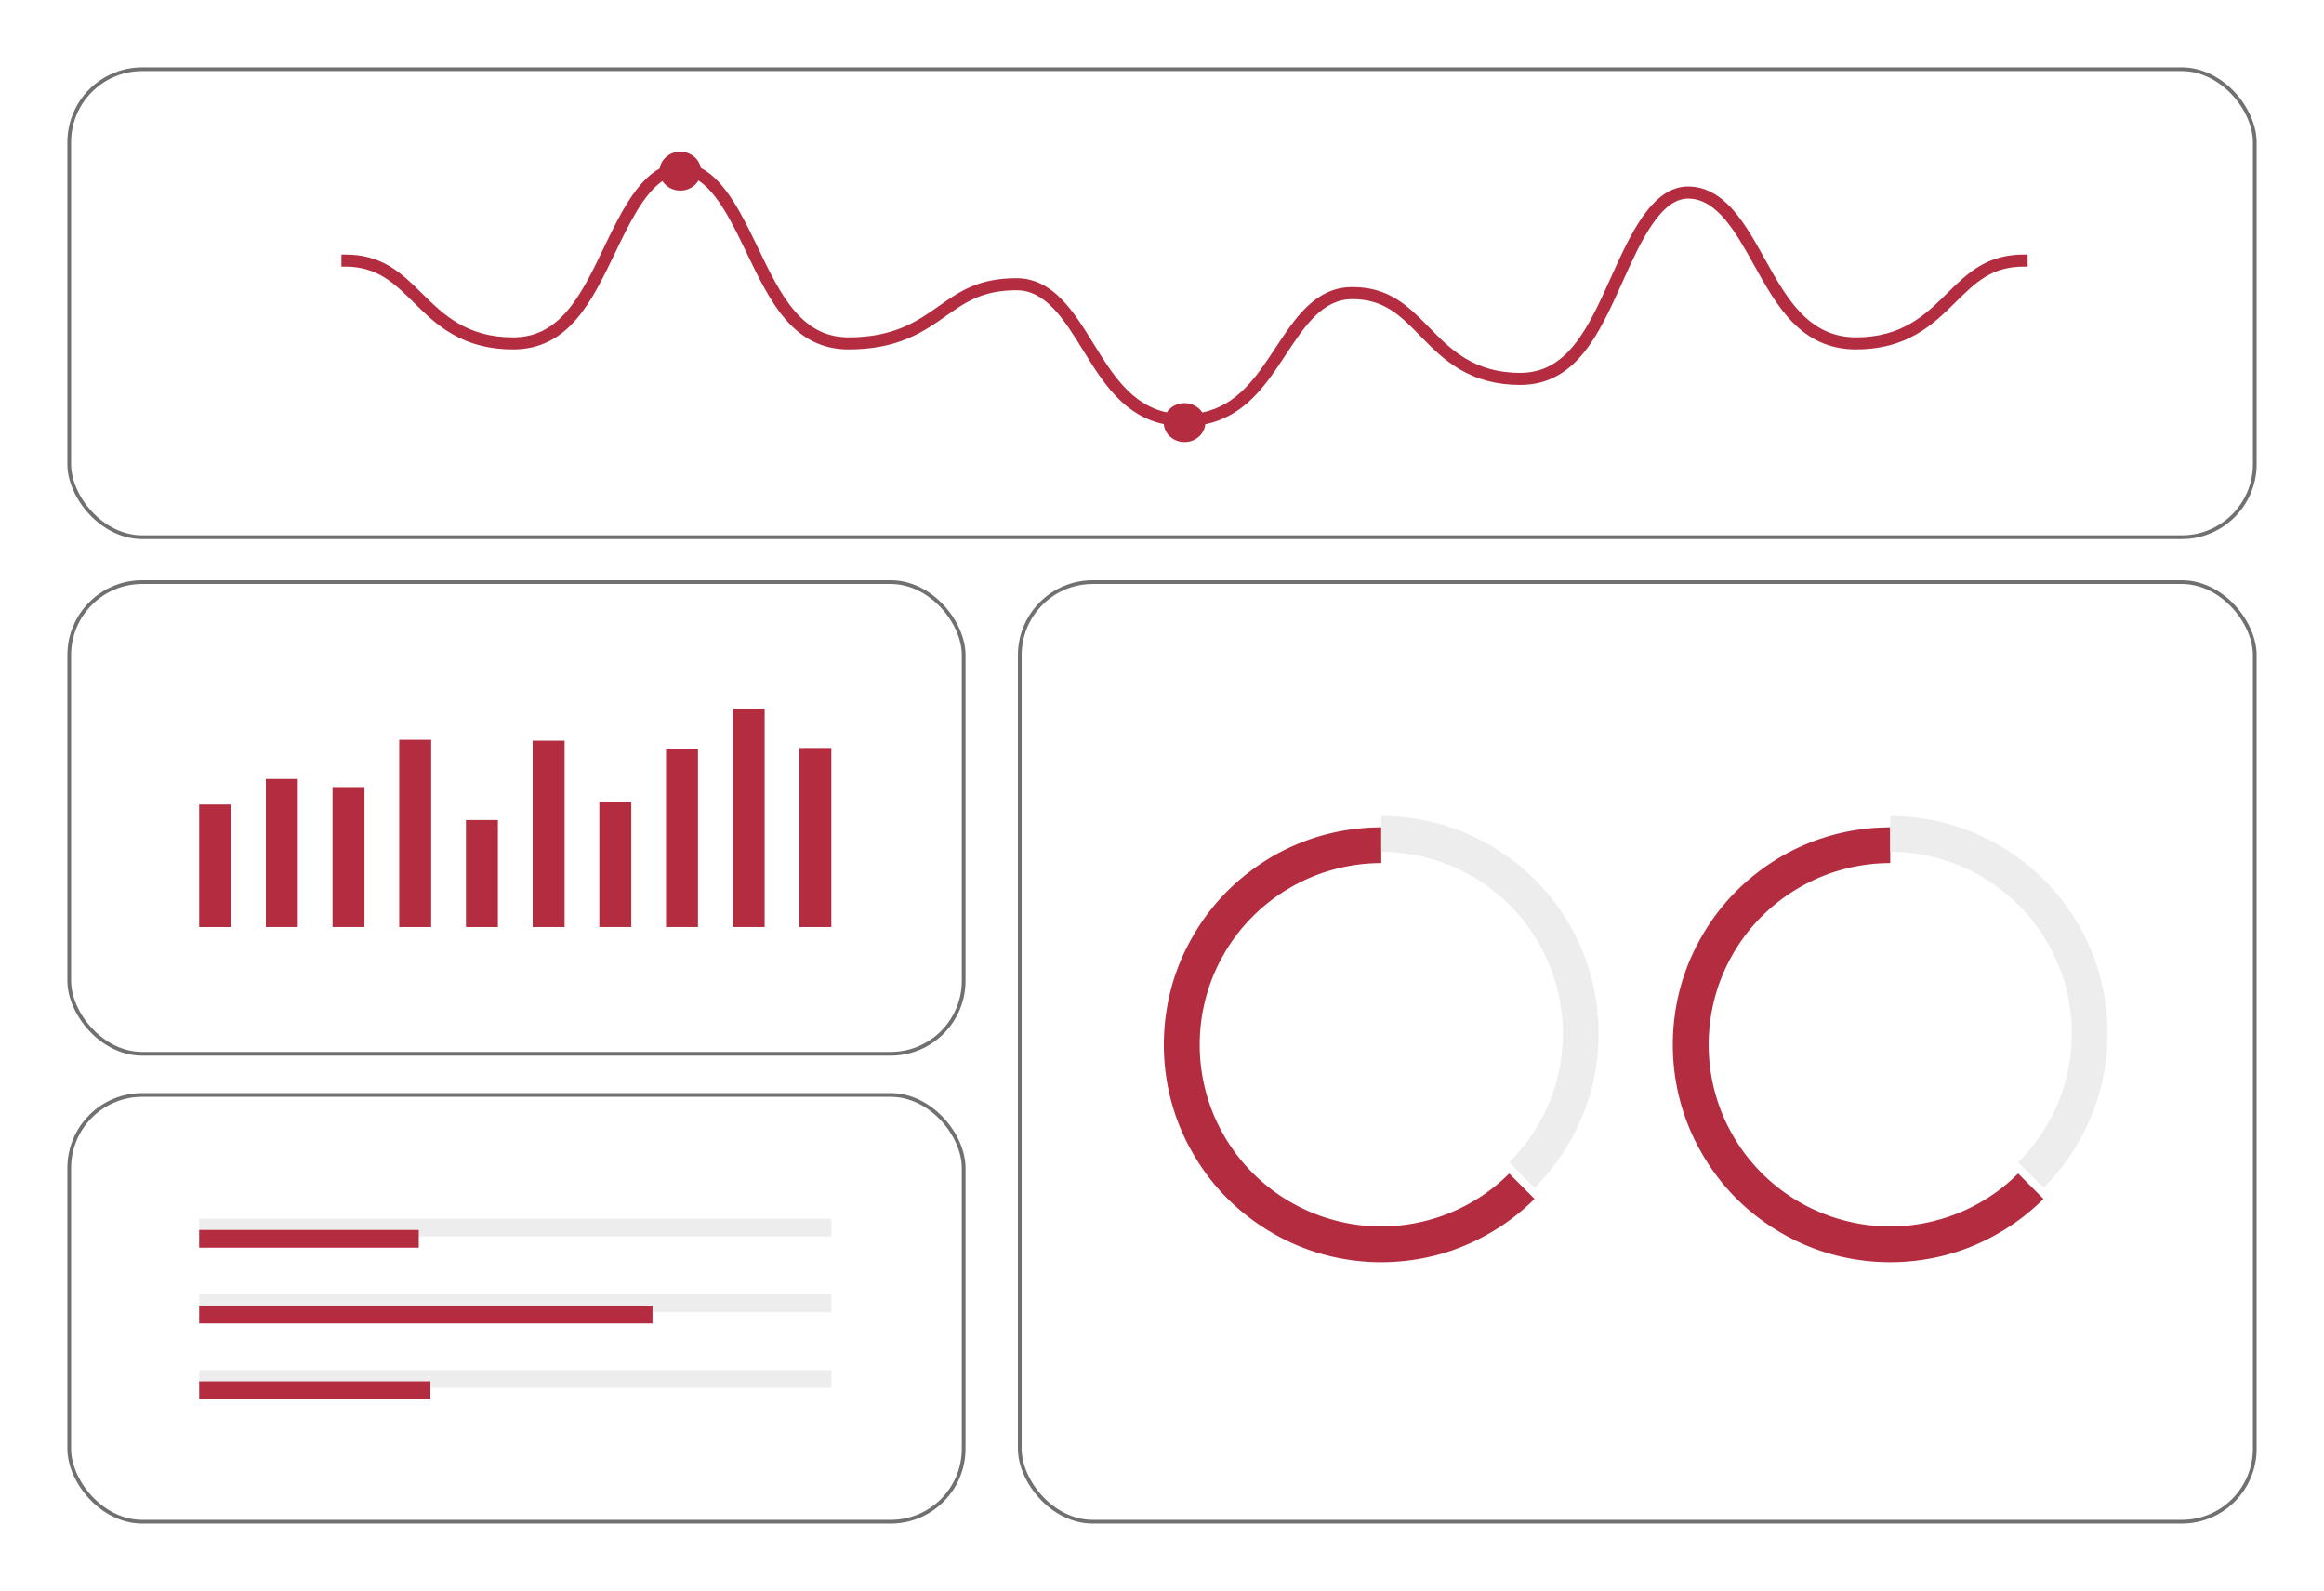 <svg xmlns="http://www.w3.org/2000/svg" xmlns:xlink="http://www.w3.org/1999/xlink" width="621" height="425" viewBox="0 0 621 425">
  <defs>
    <filter id="Rectangle_175" x="254" y="137" width="367" height="288" filterUnits="userSpaceOnUse">
      <feOffset dy="5" input="SourceAlpha"/>
      <feGaussianBlur stdDeviation="6" result="blur"/>
      <feFlood/>
      <feComposite operator="in" in2="blur"/>
      <feComposite in="SourceGraphic"/>
    </filter>
    <filter id="Rectangle_176" x="0" y="274" width="276" height="151" filterUnits="userSpaceOnUse">
      <feOffset dy="5" input="SourceAlpha"/>
      <feGaussianBlur stdDeviation="6" result="blur-2"/>
      <feFlood/>
      <feComposite operator="in" in2="blur-2"/>
      <feComposite in="SourceGraphic"/>
    </filter>
    <filter id="Rectangle_177" x="0" y="137" width="276" height="163" filterUnits="userSpaceOnUse">
      <feOffset dy="5" input="SourceAlpha"/>
      <feGaussianBlur stdDeviation="6" result="blur-3"/>
      <feFlood/>
      <feComposite operator="in" in2="blur-3"/>
      <feComposite in="SourceGraphic"/>
    </filter>
    <filter id="Rectangle_178" x="0" y="0" width="621" height="162" filterUnits="userSpaceOnUse">
      <feOffset dy="5" input="SourceAlpha"/>
      <feGaussianBlur stdDeviation="6" result="blur-4"/>
      <feFlood/>
      <feComposite operator="in" in2="blur-4"/>
      <feComposite in="SourceGraphic"/>
    </filter>
    <filter id="Path_222" x="82.24" y="31.524" width="468.571" height="95.553" filterUnits="userSpaceOnUse">
      <feOffset dy="3" input="SourceAlpha"/>
      <feGaussianBlur stdDeviation="3" result="blur-5"/>
      <feFlood flood-opacity="0.306"/>
      <feComposite operator="in" in2="blur-5"/>
      <feComposite in="SourceGraphic"/>
    </filter>
    <filter id="Path_224" x="301.996" y="212" width="117.056" height="134.169" filterUnits="userSpaceOnUse">
      <feOffset dy="3" input="SourceAlpha"/>
      <feGaussianBlur stdDeviation="3" result="blur-6"/>
      <feFlood flood-opacity="0.447"/>
      <feComposite operator="in" in2="blur-6"/>
      <feComposite in="SourceGraphic"/>
    </filter>
    <filter id="Path_224-2" x="437.996" y="212" width="117.056" height="134.169" filterUnits="userSpaceOnUse">
      <feOffset dy="3" input="SourceAlpha"/>
      <feGaussianBlur stdDeviation="3" result="blur-7"/>
      <feFlood flood-opacity="0.447"/>
      <feComposite operator="in" in2="blur-7"/>
      <feComposite in="SourceGraphic"/>
    </filter>
    <filter id="Rectangle_152" x="115.505" y="210.058" width="26.535" height="46.589" filterUnits="userSpaceOnUse">
      <feOffset dy="3" input="SourceAlpha"/>
      <feGaussianBlur stdDeviation="3" result="blur-8"/>
      <feFlood flood-opacity="0.302"/>
      <feComposite operator="in" in2="blur-8"/>
      <feComposite in="SourceGraphic"/>
    </filter>
    <filter id="Rectangle_153" x="44.219" y="205.916" width="26.535" height="50.731" filterUnits="userSpaceOnUse">
      <feOffset dy="3" input="SourceAlpha"/>
      <feGaussianBlur stdDeviation="3" result="blur-9"/>
      <feFlood flood-opacity="0.302"/>
      <feComposite operator="in" in2="blur-9"/>
      <feComposite in="SourceGraphic"/>
    </filter>
    <filter id="Rectangle_154" x="62.04" y="199.093" width="26.535" height="57.553" filterUnits="userSpaceOnUse">
      <feOffset dy="3" input="SourceAlpha"/>
      <feGaussianBlur stdDeviation="3" result="blur-10"/>
      <feFlood flood-opacity="0.302"/>
      <feComposite operator="in" in2="blur-10"/>
      <feComposite in="SourceGraphic"/>
    </filter>
    <filter id="Rectangle_155" x="79.862" y="201.263" width="26.535" height="55.383" filterUnits="userSpaceOnUse">
      <feOffset dy="3" input="SourceAlpha"/>
      <feGaussianBlur stdDeviation="3" result="blur-11"/>
      <feFlood flood-opacity="0.302"/>
      <feComposite operator="in" in2="blur-11"/>
      <feComposite in="SourceGraphic"/>
    </filter>
    <filter id="Rectangle_156" x="97.684" y="188.616" width="26.535" height="68.03" filterUnits="userSpaceOnUse">
      <feOffset dy="3" input="SourceAlpha"/>
      <feGaussianBlur stdDeviation="3" result="blur-12"/>
      <feFlood flood-opacity="0.302"/>
      <feComposite operator="in" in2="blur-12"/>
      <feComposite in="SourceGraphic"/>
    </filter>
    <filter id="Rectangle_157" x="133.327" y="188.86" width="26.535" height="67.786" filterUnits="userSpaceOnUse">
      <feOffset dy="3" input="SourceAlpha"/>
      <feGaussianBlur stdDeviation="3" result="blur-13"/>
      <feFlood flood-opacity="0.302"/>
      <feComposite operator="in" in2="blur-13"/>
      <feComposite in="SourceGraphic"/>
    </filter>
    <filter id="Rectangle_158" x="151.149" y="205.212" width="26.535" height="51.435" filterUnits="userSpaceOnUse">
      <feOffset dy="3" input="SourceAlpha"/>
      <feGaussianBlur stdDeviation="3" result="blur-14"/>
      <feFlood flood-opacity="0.302"/>
      <feComposite operator="in" in2="blur-14"/>
      <feComposite in="SourceGraphic"/>
    </filter>
    <filter id="Rectangle_159" x="168.97" y="191.053" width="26.535" height="65.594" filterUnits="userSpaceOnUse">
      <feOffset dy="3" input="SourceAlpha"/>
      <feGaussianBlur stdDeviation="3" result="blur-15"/>
      <feFlood flood-opacity="0.302"/>
      <feComposite operator="in" in2="blur-15"/>
      <feComposite in="SourceGraphic"/>
    </filter>
    <filter id="Rectangle_160" x="186.792" y="180.332" width="26.535" height="76.314" filterUnits="userSpaceOnUse">
      <feOffset dy="3" input="SourceAlpha"/>
      <feGaussianBlur stdDeviation="3" result="blur-16"/>
      <feFlood flood-opacity="0.302"/>
      <feComposite operator="in" in2="blur-16"/>
      <feComposite in="SourceGraphic"/>
    </filter>
    <filter id="Rectangle_161" x="204.614" y="190.809" width="26.535" height="65.837" filterUnits="userSpaceOnUse">
      <feOffset dy="3" input="SourceAlpha"/>
      <feGaussianBlur stdDeviation="3" result="blur-17"/>
      <feFlood flood-opacity="0.302"/>
      <feComposite operator="in" in2="blur-17"/>
      <feComposite in="SourceGraphic"/>
    </filter>
    <filter id="Rectangle_167" x="44.219" y="319.563" width="76.682" height="22.735" filterUnits="userSpaceOnUse">
      <feOffset dy="3" input="SourceAlpha"/>
      <feGaussianBlur stdDeviation="3" result="blur-18"/>
      <feFlood flood-opacity="0.302"/>
      <feComposite operator="in" in2="blur-18"/>
      <feComposite in="SourceGraphic"/>
    </filter>
    <filter id="Rectangle_168" x="44.219" y="339.789" width="139.139" height="22.735" filterUnits="userSpaceOnUse">
      <feOffset dy="3" input="SourceAlpha"/>
      <feGaussianBlur stdDeviation="3" result="blur-19"/>
      <feFlood flood-opacity="0.302"/>
      <feComposite operator="in" in2="blur-19"/>
      <feComposite in="SourceGraphic"/>
    </filter>
    <filter id="Rectangle_169" x="44.219" y="360.014" width="79.794" height="22.736" filterUnits="userSpaceOnUse">
      <feOffset dy="3" input="SourceAlpha"/>
      <feGaussianBlur stdDeviation="3" result="blur-20"/>
      <feFlood flood-opacity="0.302"/>
      <feComposite operator="in" in2="blur-20"/>
      <feComposite in="SourceGraphic"/>
    </filter>
  </defs>
  <g id="Group_430" data-name="Group 430" transform="translate(-284 -336)">
    <g transform="matrix(1, 0, 0, 1, 284, 336)" filter="url(#Rectangle_175)">
      <g id="Rectangle_175-2" data-name="Rectangle 175" transform="translate(272 150)" fill="#fff" stroke="#707070" stroke-width="1">
        <rect width="331" height="252" rx="20" stroke="none"/>
        <rect x="0.5" y="0.5" width="330" height="251" rx="19.5" fill="none"/>
      </g>
    </g>
    <g transform="matrix(1, 0, 0, 1, 284, 336)" filter="url(#Rectangle_176)">
      <g id="Rectangle_176-2" data-name="Rectangle 176" transform="translate(18 287)" fill="#fff" stroke="#707070" stroke-width="1">
        <rect width="240" height="115" rx="20" stroke="none"/>
        <rect x="0.5" y="0.5" width="239" height="114" rx="19.5" fill="none"/>
      </g>
    </g>
    <g transform="matrix(1, 0, 0, 1, 284, 336)" filter="url(#Rectangle_177)">
      <g id="Rectangle_177-2" data-name="Rectangle 177" transform="translate(18 150)" fill="#fff" stroke="#707070" stroke-width="1">
        <rect width="240" height="127" rx="20" stroke="none"/>
        <rect x="0.5" y="0.5" width="239" height="126" rx="19.5" fill="none"/>
      </g>
    </g>
    <g transform="matrix(1, 0, 0, 1, 284, 336)" filter="url(#Rectangle_178)">
      <g id="Rectangle_178-2" data-name="Rectangle 178" transform="translate(18 13)" fill="#fff" stroke="#707070" stroke-width="1">
        <rect width="585" height="126" rx="20" stroke="none"/>
        <rect x="0.5" y="0.5" width="584" height="125" rx="19.5" fill="none"/>
      </g>
    </g>
    <g transform="matrix(1, 0, 0, 1, 284, 336)" filter="url(#Path_222)">
      <g id="Path_222-2" data-name="Path 222" transform="translate(829.72 -548.08)" fill="#b42c3f">
        <path d="M -513.199 662.66 C -515.986 662.66 -518.255 660.56 -518.261 657.977 C -520.759 657.486 -523.041 656.626 -525.222 655.357 C -527.273 654.163 -529.18 652.635 -531.053 650.685 C -534.518 647.077 -537.267 642.622 -539.926 638.314 C -544.839 630.352 -549.92 622.119 -558.079 622.119 C -567.359 622.119 -571.926 625.336 -577.214 629.062 C -583.109 633.216 -589.789 637.923 -602.933 637.923 C -606.442 637.923 -609.543 637.211 -612.412 635.747 C -614.975 634.439 -617.295 632.555 -619.505 629.986 C -623.586 625.243 -626.596 618.988 -629.782 612.367 C -633.518 604.596 -637.738 595.822 -643.272 592.594 C -644.046 594.329 -645.878 595.495 -647.932 595.495 C -649.939 595.495 -651.711 594.409 -652.522 592.737 C -657.944 596.07 -662.1 604.709 -665.779 612.358 C -668.965 618.982 -671.975 625.238 -676.056 629.984 C -678.267 632.553 -680.587 634.438 -683.15 635.746 C -686.02 637.211 -689.121 637.923 -692.63 637.923 C -698.705 637.923 -703.946 636.597 -708.651 633.871 C -712.766 631.487 -715.855 628.439 -718.843 625.491 C -724.115 620.29 -728.667 615.798 -737.484 615.798 L -737.984 615.798 L -737.984 615.298 L -737.984 614.075 L -737.984 613.575 L -737.484 613.575 C -732.996 613.575 -729.261 614.568 -725.73 616.702 C -722.583 618.603 -719.953 621.197 -717.169 623.943 C -711.585 629.454 -705.256 635.699 -692.63 635.699 C -686.691 635.699 -681.941 633.359 -677.683 628.335 C -673.858 623.823 -670.964 617.804 -667.899 611.431 C -665.846 607.164 -663.722 602.751 -661.273 598.941 C -658.541 594.69 -655.821 591.891 -652.967 590.395 C -652.863 589.27 -652.334 588.229 -651.456 587.435 C -650.508 586.579 -649.257 586.107 -647.932 586.107 C -645.359 586.107 -643.218 587.904 -642.923 590.25 C -636.299 593.486 -631.716 603.013 -627.667 611.431 C -624.6 617.805 -621.703 623.826 -617.88 628.336 C -613.621 633.36 -608.872 635.699 -602.933 635.699 C -590.56 635.699 -584.211 631.227 -578.608 627.281 L -578.604 627.278 C -572.982 623.316 -568.127 619.896 -558.079 619.896 C -555.82 619.896 -553.644 620.413 -551.613 621.433 C -549.796 622.346 -548.071 623.652 -546.341 625.426 C -543.168 628.678 -540.503 632.998 -537.925 637.175 C -532.862 645.38 -527.63 653.857 -517.692 655.807 C -516.827 654.255 -515.107 653.272 -513.199 653.272 C -511.285 653.272 -509.561 654.262 -508.698 655.824 C -498.829 653.974 -493.601 646.051 -488.543 638.385 C -485.789 634.213 -483.19 630.276 -480.044 627.285 C -478.337 625.663 -476.627 624.472 -474.817 623.645 C -472.786 622.717 -470.679 622.266 -468.377 622.266 C -463.899 622.266 -460.169 623.296 -456.639 625.508 C -453.494 627.477 -450.863 630.164 -448.077 633.009 C -442.492 638.716 -436.163 645.181 -423.516 645.181 C -417.563 645.181 -412.806 642.688 -408.546 637.335 C -404.719 632.525 -401.828 626.109 -398.768 619.317 C -393.714 608.104 -387.988 595.4 -378.652 595.4 C -376.401 595.4 -374.231 595.978 -372.202 597.116 C -370.391 598.132 -368.671 599.584 -366.943 601.555 C -363.774 605.17 -361.099 609.973 -358.512 614.618 L -358.509 614.624 C -352.741 624.985 -346.778 635.699 -333.783 635.699 C -321.153 635.699 -314.823 629.454 -309.239 623.945 L -309.234 623.94 C -306.449 621.194 -303.819 618.601 -300.671 616.701 C -297.139 614.568 -293.403 613.575 -288.913 613.575 L -288.413 613.575 L -288.413 614.075 L -288.413 615.298 L -288.413 615.798 L -288.913 615.798 C -297.735 615.798 -302.288 620.289 -307.56 625.488 L -307.565 625.493 C -310.554 628.44 -313.645 631.488 -317.76 633.872 C -322.467 636.598 -327.708 637.923 -333.783 637.923 C -337.242 637.923 -340.325 637.281 -343.21 635.961 C -345.771 634.79 -348.104 633.112 -350.344 630.831 C -354.463 626.635 -357.565 621.062 -360.565 615.672 L -360.57 615.665 C -365.509 606.795 -370.616 597.624 -378.652 597.624 C -386.457 597.624 -391.858 609.613 -396.624 620.191 C -399.802 627.244 -402.803 633.903 -406.884 638.952 C -409.095 641.686 -411.419 643.693 -413.989 645.085 C -416.87 646.646 -419.986 647.404 -423.516 647.404 C -429.612 647.404 -434.866 646.032 -439.579 643.209 C -443.7 640.74 -446.789 637.584 -449.777 634.532 C -455.055 629.142 -459.611 624.49 -468.377 624.49 C -476.62 624.49 -481.453 631.816 -486.571 639.572 C -489.232 643.604 -491.983 647.774 -495.436 651.152 C -497.303 652.979 -499.201 654.412 -501.239 655.533 C -503.403 656.722 -505.664 657.53 -508.136 657.996 C -508.153 660.57 -510.418 662.66 -513.199 662.66 Z" stroke="none"/>
        <path d="M -647.932 586.607 C -650.419 586.607 -652.431 588.437 -652.484 590.71 C -658.901 593.887 -663.394 603.223 -667.449 611.648 C -673.521 624.275 -679.257 636.199 -692.63 636.199 C -705.459 636.199 -711.866 629.879 -717.52 624.299 C -723.082 618.813 -727.886 614.075 -737.484 614.075 L -737.484 615.298 C -728.465 615.298 -723.843 619.855 -718.492 625.135 C -712.655 630.894 -706.039 637.423 -692.63 637.423 C -678.391 637.423 -672.484 625.143 -666.23 612.141 C -662.358 604.092 -658.068 595.19 -652.277 592.016 C -651.707 593.735 -649.989 594.995 -647.932 594.995 C -645.82 594.995 -644.06 593.668 -643.541 591.877 C -637.62 594.927 -633.262 603.977 -629.332 612.148 C -623.078 625.146 -617.171 637.423 -602.933 637.423 C -589.948 637.423 -583.338 632.766 -577.503 628.654 C -572.145 624.879 -567.518 621.619 -558.079 621.619 C -549.642 621.619 -544.488 629.969 -539.501 638.052 C -534.149 646.722 -528.624 655.64 -517.718 657.569 C -517.731 657.702 -517.761 657.831 -517.761 657.967 C -517.761 660.282 -515.718 662.16 -513.199 662.16 C -510.679 662.16 -508.636 660.282 -508.636 657.967 C -508.636 657.836 -508.666 657.712 -508.679 657.585 C -497.865 655.751 -492.341 647.408 -486.988 639.297 C -481.794 631.425 -476.887 623.99 -468.377 623.99 C -459.399 623.99 -454.777 628.712 -449.421 634.181 C -443.583 640.145 -436.967 646.904 -423.516 646.904 C -409.21 646.904 -403.319 633.831 -397.079 619.986 C -392.252 609.27 -386.777 597.124 -378.652 597.124 C -370.32 597.124 -365.141 606.428 -360.128 615.429 C -354.11 626.242 -347.885 637.423 -333.783 637.423 C -320.372 637.423 -313.754 630.894 -307.914 625.135 C -302.562 619.856 -297.942 615.298 -288.913 615.298 L -288.913 614.075 C -298.519 614.075 -303.323 618.814 -308.888 624.3 C -314.542 629.879 -320.953 636.199 -333.783 636.199 C -347.071 636.199 -353.107 625.357 -358.946 614.868 C -364.139 605.542 -369.507 595.9 -378.652 595.9 C -387.666 595.9 -393.32 608.448 -398.312 619.522 C -404.373 632.975 -410.099 645.681 -423.516 645.681 C -436.375 645.681 -442.779 639.136 -448.435 633.359 C -454 627.675 -458.807 622.766 -468.377 622.766 C -477.636 622.766 -482.731 630.488 -488.126 638.661 C -493.32 646.534 -498.682 654.628 -508.978 656.382 C -509.66 654.852 -511.29 653.772 -513.199 653.772 C -515.102 653.772 -516.731 654.845 -517.415 656.368 C -527.784 654.521 -533.15 645.865 -538.349 637.441 C -543.52 629.062 -548.866 620.396 -558.079 620.396 C -567.969 620.396 -572.762 623.773 -578.316 627.686 C -583.979 631.676 -590.398 636.199 -602.933 636.199 C -616.305 636.199 -622.042 624.276 -628.117 611.648 C -632.234 603.09 -636.812 593.605 -643.395 590.58 C -643.521 588.369 -645.494 586.607 -647.932 586.607 M -647.932 585.607 C -645.204 585.607 -642.918 587.458 -642.468 589.919 C -635.816 593.337 -631.254 602.821 -627.216 611.214 C -624.163 617.559 -621.28 623.551 -617.498 628.013 C -613.342 632.916 -608.714 635.199 -602.933 635.199 C -590.719 635.199 -584.438 630.775 -578.896 626.872 L -578.892 626.869 C -576.088 624.893 -573.441 623.028 -570.215 621.653 C -566.601 620.113 -562.745 619.396 -558.079 619.396 C -553.669 619.396 -549.712 621.254 -545.984 625.076 C -542.772 628.369 -540.092 632.712 -537.5 636.913 C -532.552 644.929 -527.442 653.209 -517.937 655.247 C -516.936 653.722 -515.156 652.772 -513.199 652.772 C -511.234 652.772 -509.449 653.729 -508.45 655.266 C -499.007 653.335 -493.901 645.598 -488.96 638.11 C -486.19 633.913 -483.576 629.953 -480.388 626.923 C -478.64 625.261 -476.886 624.041 -475.025 623.191 C -472.927 622.232 -470.753 621.766 -468.377 621.766 C -463.801 621.766 -459.987 622.821 -456.373 625.084 C -453.178 627.085 -450.527 629.793 -447.72 632.659 C -442.203 638.296 -435.953 644.681 -423.516 644.681 C -417.727 644.681 -413.095 642.248 -408.938 637.024 C -405.149 632.263 -402.271 625.875 -399.223 619.111 C -394.108 607.761 -388.311 594.9 -378.652 594.9 C -374.251 594.9 -370.298 596.969 -366.567 601.225 C -363.363 604.88 -360.675 609.707 -358.075 614.375 L -358.072 614.381 C -352.375 624.616 -346.484 635.199 -333.783 635.199 C -321.358 635.199 -315.106 629.031 -309.59 623.589 L -309.585 623.583 C -306.778 620.817 -304.128 618.203 -300.93 616.272 C -297.317 614.091 -293.498 613.075 -288.913 613.075 L -287.913 613.075 L -287.913 614.075 L -287.913 615.298 L -287.913 616.298 L -288.913 616.298 C -297.53 616.298 -301.801 620.511 -307.209 625.844 L -307.214 625.849 C -310.225 628.818 -313.339 631.889 -317.51 634.305 C -322.295 637.076 -327.618 638.423 -333.783 638.423 C -337.266 638.423 -340.508 637.747 -343.418 636.416 C -346.036 635.219 -348.418 633.506 -350.701 631.181 C -354.867 626.937 -357.986 621.334 -361.002 615.915 L -361.006 615.908 C -365.875 607.165 -370.91 598.124 -378.652 598.124 C -381.923 598.124 -385.072 600.406 -388.277 605.1 C -391.216 609.406 -393.733 614.993 -396.168 620.397 C -399.36 627.48 -402.374 634.168 -406.496 639.267 C -408.748 642.053 -411.122 644.1 -413.751 645.525 C -416.707 647.126 -419.901 647.904 -423.516 647.904 C -429.705 647.904 -435.043 646.509 -439.836 643.638 C -444.012 641.136 -447.124 637.957 -450.134 634.882 C -455.547 629.354 -459.821 624.99 -468.377 624.99 C -476.351 624.99 -481.112 632.207 -486.153 639.848 C -488.829 643.902 -491.595 648.094 -495.086 651.51 C -498.84 655.183 -502.96 657.446 -507.656 658.411 C -507.899 661.067 -510.292 663.16 -513.199 663.16 C -516.114 663.16 -518.512 661.055 -518.742 658.388 C -523.49 657.37 -527.643 654.957 -531.414 651.031 C -534.915 647.385 -537.679 642.907 -540.352 638.577 C -542.797 634.615 -545.324 630.518 -548.219 627.496 C -551.405 624.169 -554.538 622.619 -558.079 622.619 C -567.2 622.619 -571.707 625.794 -576.926 629.471 C -579.935 631.591 -583.045 633.782 -587.15 635.503 C -591.839 637.467 -597.002 638.423 -602.933 638.423 C -606.523 638.423 -609.698 637.693 -612.64 636.192 C -615.261 634.854 -617.631 632.931 -619.884 630.312 C -624.008 625.519 -627.032 619.235 -630.233 612.583 C -633.835 605.092 -637.891 596.658 -643.076 593.302 C -644.036 594.932 -645.884 595.995 -647.932 595.995 C -649.93 595.995 -651.719 595.008 -652.7 593.447 C -657.785 596.893 -661.781 605.198 -665.329 612.574 C -668.53 619.229 -671.553 625.514 -675.677 630.31 C -677.931 632.929 -680.301 634.853 -682.923 636.192 C -685.865 637.693 -689.04 638.423 -692.63 638.423 C -698.796 638.423 -704.118 637.075 -708.902 634.304 C -713.072 631.888 -716.184 628.816 -719.194 625.846 C -724.387 620.723 -728.873 616.298 -737.484 616.298 L -738.484 616.298 L -738.484 615.298 L -738.484 614.075 L -738.484 613.075 L -737.484 613.075 C -732.901 613.075 -729.084 614.091 -725.471 616.274 C -722.274 618.205 -719.624 620.819 -716.818 623.587 C -711.302 629.03 -705.051 635.199 -692.63 635.199 C -686.849 635.199 -682.221 632.915 -678.064 628.012 C -674.281 623.549 -671.4 617.557 -668.35 611.214 C -666.29 606.933 -664.159 602.507 -661.693 598.67 C -658.988 594.46 -656.28 591.642 -653.432 590.077 C -653.262 588.932 -652.693 587.879 -651.791 587.064 C -650.752 586.125 -649.381 585.607 -647.932 585.607 Z" stroke="none" fill="#b42c3f"/>
      </g>
    </g>
    <g id="Group_427" data-name="Group 427" transform="translate(594.996 554)">
      <path id="Path_223" data-name="Path 223" d="M-599.994,712.9a48.384,48.384,0,0,0-10.043,7.7,47.583,47.583,0,0,0-7.708,10.046,47.734,47.734,0,0,0-4.847,11.687,48.813,48.813,0,0,0-1.647,12.555,48.828,48.828,0,0,0,1.647,12.583,47.811,47.811,0,0,0,4.847,11.69,48.3,48.3,0,0,0,7.708,10.043,48.29,48.29,0,0,0,10.043,7.708,47.8,47.8,0,0,0,11.69,4.847,47.512,47.512,0,0,0,12.583,1.676,47.476,47.476,0,0,0,12.555-1.676,47.8,47.8,0,0,0,11.69-4.847,47.39,47.39,0,0,0,9.929-7.619c.029,0,.086-.057.114-.089a48.4,48.4,0,0,0,7.708-10.043,49.011,49.011,0,0,0,4.876-11.69A48.828,48.828,0,0,0-527.2,754.9a48.812,48.812,0,0,0-1.644-12.555,48.929,48.929,0,0,0-4.876-11.687,47.68,47.68,0,0,0-7.708-10.046,47.639,47.639,0,0,0-10.043-7.7,47.811,47.811,0,0,0-11.69-4.85,47.6,47.6,0,0,0-12.555-1.673,47.632,47.632,0,0,0-12.583,1.673A47.811,47.811,0,0,0-599.994,712.9Z" transform="translate(633.819 -696.825)" fill="none"/>
      <g transform="matrix(1, 0, 0, 1, -311, -218)" filter="url(#Path_224)">
        <path id="Path_224-3" data-name="Path 224" d="M-544.919,803.459a47.8,47.8,0,0,1-11.69,4.847,47.476,47.476,0,0,1-12.555,1.676,47.512,47.512,0,0,1-12.583-1.676,47.8,47.8,0,0,1-11.69-4.847,48.29,48.29,0,0,1-10.043-7.708,48.3,48.3,0,0,1-7.708-10.043,47.811,47.811,0,0,1-4.847-11.69,48.828,48.828,0,0,1-1.647-12.583,48.813,48.813,0,0,1,1.647-12.555,47.734,47.734,0,0,1,4.847-11.687,47.583,47.583,0,0,1,7.708-10.046,48.384,48.384,0,0,1,10.043-7.7,47.811,47.811,0,0,1,11.69-4.85,47.632,47.632,0,0,1,12.583-1.673v-9.555a58.528,58.528,0,0,0-15.039,1.964,58.087,58.087,0,0,0-14.025,5.8,59.577,59.577,0,0,0-12.035,9.235A57.538,57.538,0,0,0-619.47,732.4a56.929,56.929,0,0,0-5.832,14,58.81,58.81,0,0,0-1.961,15.036,58.523,58.523,0,0,0,1.961,15.039A57.052,57.052,0,0,0-619.47,790.5a57.441,57.441,0,0,0,9.206,12.035,58.323,58.323,0,0,0,12.035,9.209,57.162,57.162,0,0,0,14.025,5.829,58.516,58.516,0,0,0,15.039,1.961,58.805,58.805,0,0,0,15.036-1.961,57.039,57.039,0,0,0,14-5.829,57.416,57.416,0,0,0,11.921-9.121l-6.783-6.783A47.39,47.39,0,0,1-544.919,803.459Z" transform="translate(938.26 -485.36)" fill="#b42c3f"/>
      </g>
      <path id="Path_225" data-name="Path 225" d="M-552.818,746.4a57.966,57.966,0,0,0-5.8-14,58.769,58.769,0,0,0-9.235-12.036,58.879,58.879,0,0,0-12.035-9.235,57.962,57.962,0,0,0-14-5.8,58.817,58.817,0,0,0-15.036-1.964v9.555a47.6,47.6,0,0,1,12.555,1.673,47.811,47.811,0,0,1,11.69,4.85,47.639,47.639,0,0,1,10.043,7.7,47.68,47.68,0,0,1,7.708,10.046,48.929,48.929,0,0,1,4.876,11.687,48.812,48.812,0,0,1,1.644,12.555,48.828,48.828,0,0,1-1.644,12.583,49.011,49.011,0,0,1-4.876,11.69,48.4,48.4,0,0,1-7.708,10.043c-.028.032-.085.089-.114.089l6.783,6.783c.028,0,.085-.057.114-.089a58.669,58.669,0,0,0,9.235-12.035,58.091,58.091,0,0,0,5.8-14.025,58.524,58.524,0,0,0,1.964-15.039A58.812,58.812,0,0,0-552.818,746.4Z" transform="translate(667.023 -703.364)" fill="#ededed"/>
    </g>
    <g id="Group_429" data-name="Group 429" transform="translate(730.996 554)">
      <path id="Path_223-2" data-name="Path 223" d="M-599.994,712.9a48.384,48.384,0,0,0-10.043,7.7,47.583,47.583,0,0,0-7.708,10.046,47.734,47.734,0,0,0-4.847,11.687,48.813,48.813,0,0,0-1.647,12.555,48.828,48.828,0,0,0,1.647,12.583,47.811,47.811,0,0,0,4.847,11.69,48.3,48.3,0,0,0,7.708,10.043,48.29,48.29,0,0,0,10.043,7.708,47.8,47.8,0,0,0,11.69,4.847,47.512,47.512,0,0,0,12.583,1.676,47.476,47.476,0,0,0,12.555-1.676,47.8,47.8,0,0,0,11.69-4.847,47.39,47.39,0,0,0,9.929-7.619c.029,0,.086-.057.114-.089a48.4,48.4,0,0,0,7.708-10.043,49.011,49.011,0,0,0,4.876-11.69A48.828,48.828,0,0,0-527.2,754.9a48.812,48.812,0,0,0-1.644-12.555,48.929,48.929,0,0,0-4.876-11.687,47.68,47.68,0,0,0-7.708-10.046,47.639,47.639,0,0,0-10.043-7.7,47.811,47.811,0,0,0-11.69-4.85,47.6,47.6,0,0,0-12.555-1.673,47.632,47.632,0,0,0-12.583,1.673A47.811,47.811,0,0,0-599.994,712.9Z" transform="translate(633.819 -696.825)" fill="none"/>
      <g transform="matrix(1, 0, 0, 1, -447, -218)" filter="url(#Path_224-2)">
        <path id="Path_224-4" data-name="Path 224" d="M-544.919,803.459a47.8,47.8,0,0,1-11.69,4.847,47.476,47.476,0,0,1-12.555,1.676,47.512,47.512,0,0,1-12.583-1.676,47.8,47.8,0,0,1-11.69-4.847,48.29,48.29,0,0,1-10.043-7.708,48.3,48.3,0,0,1-7.708-10.043,47.811,47.811,0,0,1-4.847-11.69,48.828,48.828,0,0,1-1.647-12.583,48.813,48.813,0,0,1,1.647-12.555,47.734,47.734,0,0,1,4.847-11.687,47.583,47.583,0,0,1,7.708-10.046,48.384,48.384,0,0,1,10.043-7.7,47.811,47.811,0,0,1,11.69-4.85,47.632,47.632,0,0,1,12.583-1.673v-9.555a58.528,58.528,0,0,0-15.039,1.964,58.087,58.087,0,0,0-14.025,5.8,59.577,59.577,0,0,0-12.035,9.235A57.538,57.538,0,0,0-619.47,732.4a56.929,56.929,0,0,0-5.832,14,58.81,58.81,0,0,0-1.961,15.036,58.523,58.523,0,0,0,1.961,15.039A57.052,57.052,0,0,0-619.47,790.5a57.441,57.441,0,0,0,9.206,12.035,58.323,58.323,0,0,0,12.035,9.209,57.162,57.162,0,0,0,14.025,5.829,58.516,58.516,0,0,0,15.039,1.961,58.805,58.805,0,0,0,15.036-1.961,57.039,57.039,0,0,0,14-5.829,57.416,57.416,0,0,0,11.921-9.121l-6.783-6.783A47.39,47.39,0,0,1-544.919,803.459Z" transform="translate(1074.26 -485.36)" fill="#b42c3f"/>
      </g>
      <path id="Path_225-2" data-name="Path 225" d="M-552.818,746.4a57.966,57.966,0,0,0-5.8-14,58.769,58.769,0,0,0-9.235-12.036,58.879,58.879,0,0,0-12.035-9.235,57.962,57.962,0,0,0-14-5.8,58.817,58.817,0,0,0-15.036-1.964v9.555a47.6,47.6,0,0,1,12.555,1.673,47.811,47.811,0,0,1,11.69,4.85,47.639,47.639,0,0,1,10.043,7.7,47.68,47.68,0,0,1,7.708,10.046,48.929,48.929,0,0,1,4.876,11.687,48.812,48.812,0,0,1,1.644,12.555,48.828,48.828,0,0,1-1.644,12.583,49.011,49.011,0,0,1-4.876,11.69,48.4,48.4,0,0,1-7.708,10.043c-.028.032-.085.089-.114.089l6.783,6.783c.028,0,.085-.057.114-.089a58.669,58.669,0,0,0,9.235-12.035,58.091,58.091,0,0,0,5.8-14.025,58.524,58.524,0,0,0,1.964-15.039A58.812,58.812,0,0,0-552.818,746.4Z" transform="translate(667.023 -703.364)" fill="#ededed"/>
    </g>
    <g id="Group_423" data-name="Group 423" transform="translate(337.219 522.332)">
      <g transform="matrix(1, 0, 0, 1, -53.22, -186.33)" filter="url(#Rectangle_152)">
        <rect id="Rectangle_152-2" data-name="Rectangle 152" width="8.535" height="28.589" transform="translate(124.51 216.06)" fill="#b42c3f"/>
      </g>
      <g transform="matrix(1, 0, 0, 1, -53.22, -186.33)" filter="url(#Rectangle_153)">
        <rect id="Rectangle_153-2" data-name="Rectangle 153" width="8.535" height="32.731" transform="translate(53.22 211.92)" fill="#b42c3f"/>
      </g>
      <g transform="matrix(1, 0, 0, 1, -53.22, -186.33)" filter="url(#Rectangle_154)">
        <rect id="Rectangle_154-2" data-name="Rectangle 154" width="8.535" height="39.553" transform="translate(71.04 205.09)" fill="#b42c3f"/>
      </g>
      <g transform="matrix(1, 0, 0, 1, -53.22, -186.33)" filter="url(#Rectangle_155)">
        <rect id="Rectangle_155-2" data-name="Rectangle 155" width="8.535" height="37.383" transform="translate(88.86 207.26)" fill="#b42c3f"/>
      </g>
      <g transform="matrix(1, 0, 0, 1, -53.22, -186.33)" filter="url(#Rectangle_156)">
        <rect id="Rectangle_156-2" data-name="Rectangle 156" width="8.535" height="50.03" transform="translate(106.68 194.62)" fill="#b42c3f"/>
      </g>
      <g transform="matrix(1, 0, 0, 1, -53.22, -186.33)" filter="url(#Rectangle_157)">
        <rect id="Rectangle_157-2" data-name="Rectangle 157" width="8.535" height="49.786" transform="translate(142.33 194.86)" fill="#b42c3f"/>
      </g>
      <g transform="matrix(1, 0, 0, 1, -53.22, -186.33)" filter="url(#Rectangle_158)">
        <rect id="Rectangle_158-2" data-name="Rectangle 158" width="8.535" height="33.435" transform="translate(160.15 211.21)" fill="#b42c3f"/>
      </g>
      <g transform="matrix(1, 0, 0, 1, -53.22, -186.33)" filter="url(#Rectangle_159)">
        <rect id="Rectangle_159-2" data-name="Rectangle 159" width="8.535" height="47.593" transform="translate(177.97 197.05)" fill="#b42c3f"/>
      </g>
      <g transform="matrix(1, 0, 0, 1, -53.22, -186.33)" filter="url(#Rectangle_160)">
        <rect id="Rectangle_160-2" data-name="Rectangle 160" width="8.535" height="58.314" transform="translate(195.79 186.33)" fill="#b42c3f"/>
      </g>
      <g transform="matrix(1, 0, 0, 1, -53.22, -186.33)" filter="url(#Rectangle_161)">
        <rect id="Rectangle_161-2" data-name="Rectangle 161" width="8.535" height="47.837" transform="translate(213.61 196.81)" fill="#b42c3f"/>
      </g>
    </g>
    <g id="Group_426" data-name="Group 426" transform="translate(337.219 661.563)">
      <g id="Group_424" data-name="Group 424">
        <rect id="Rectangle_162" data-name="Rectangle 162" width="168.929" height="4.735" fill="#ededed"/>
        <rect id="Rectangle_163" data-name="Rectangle 163" width="168.929" height="4.735" transform="translate(0 20.225)" fill="#ededed"/>
        <rect id="Rectangle_164" data-name="Rectangle 164" width="168.929" height="4.735" transform="translate(0 40.45)" fill="#ededed"/>
      </g>
      <g id="Group_425" data-name="Group 425">
        <g transform="matrix(1, 0, 0, 1, -53.22, -325.56)" filter="url(#Rectangle_167)">
          <rect id="Rectangle_167-2" data-name="Rectangle 167" width="58.682" height="4.735" transform="translate(53.22 325.56)" fill="#b42c3f"/>
        </g>
        <g transform="matrix(1, 0, 0, 1, -53.22, -325.56)" filter="url(#Rectangle_168)">
          <rect id="Rectangle_168-2" data-name="Rectangle 168" width="121.139" height="4.735" transform="translate(53.22 345.79)" fill="#b42c3f"/>
        </g>
        <g transform="matrix(1, 0, 0, 1, -53.22, -325.56)" filter="url(#Rectangle_169)">
          <rect id="Rectangle_169-2" data-name="Rectangle 169" width="61.794" height="4.736" transform="translate(53.22 366.01)" fill="#b42c3f"/>
        </g>
      </g>
    </g>
  </g>
</svg>
